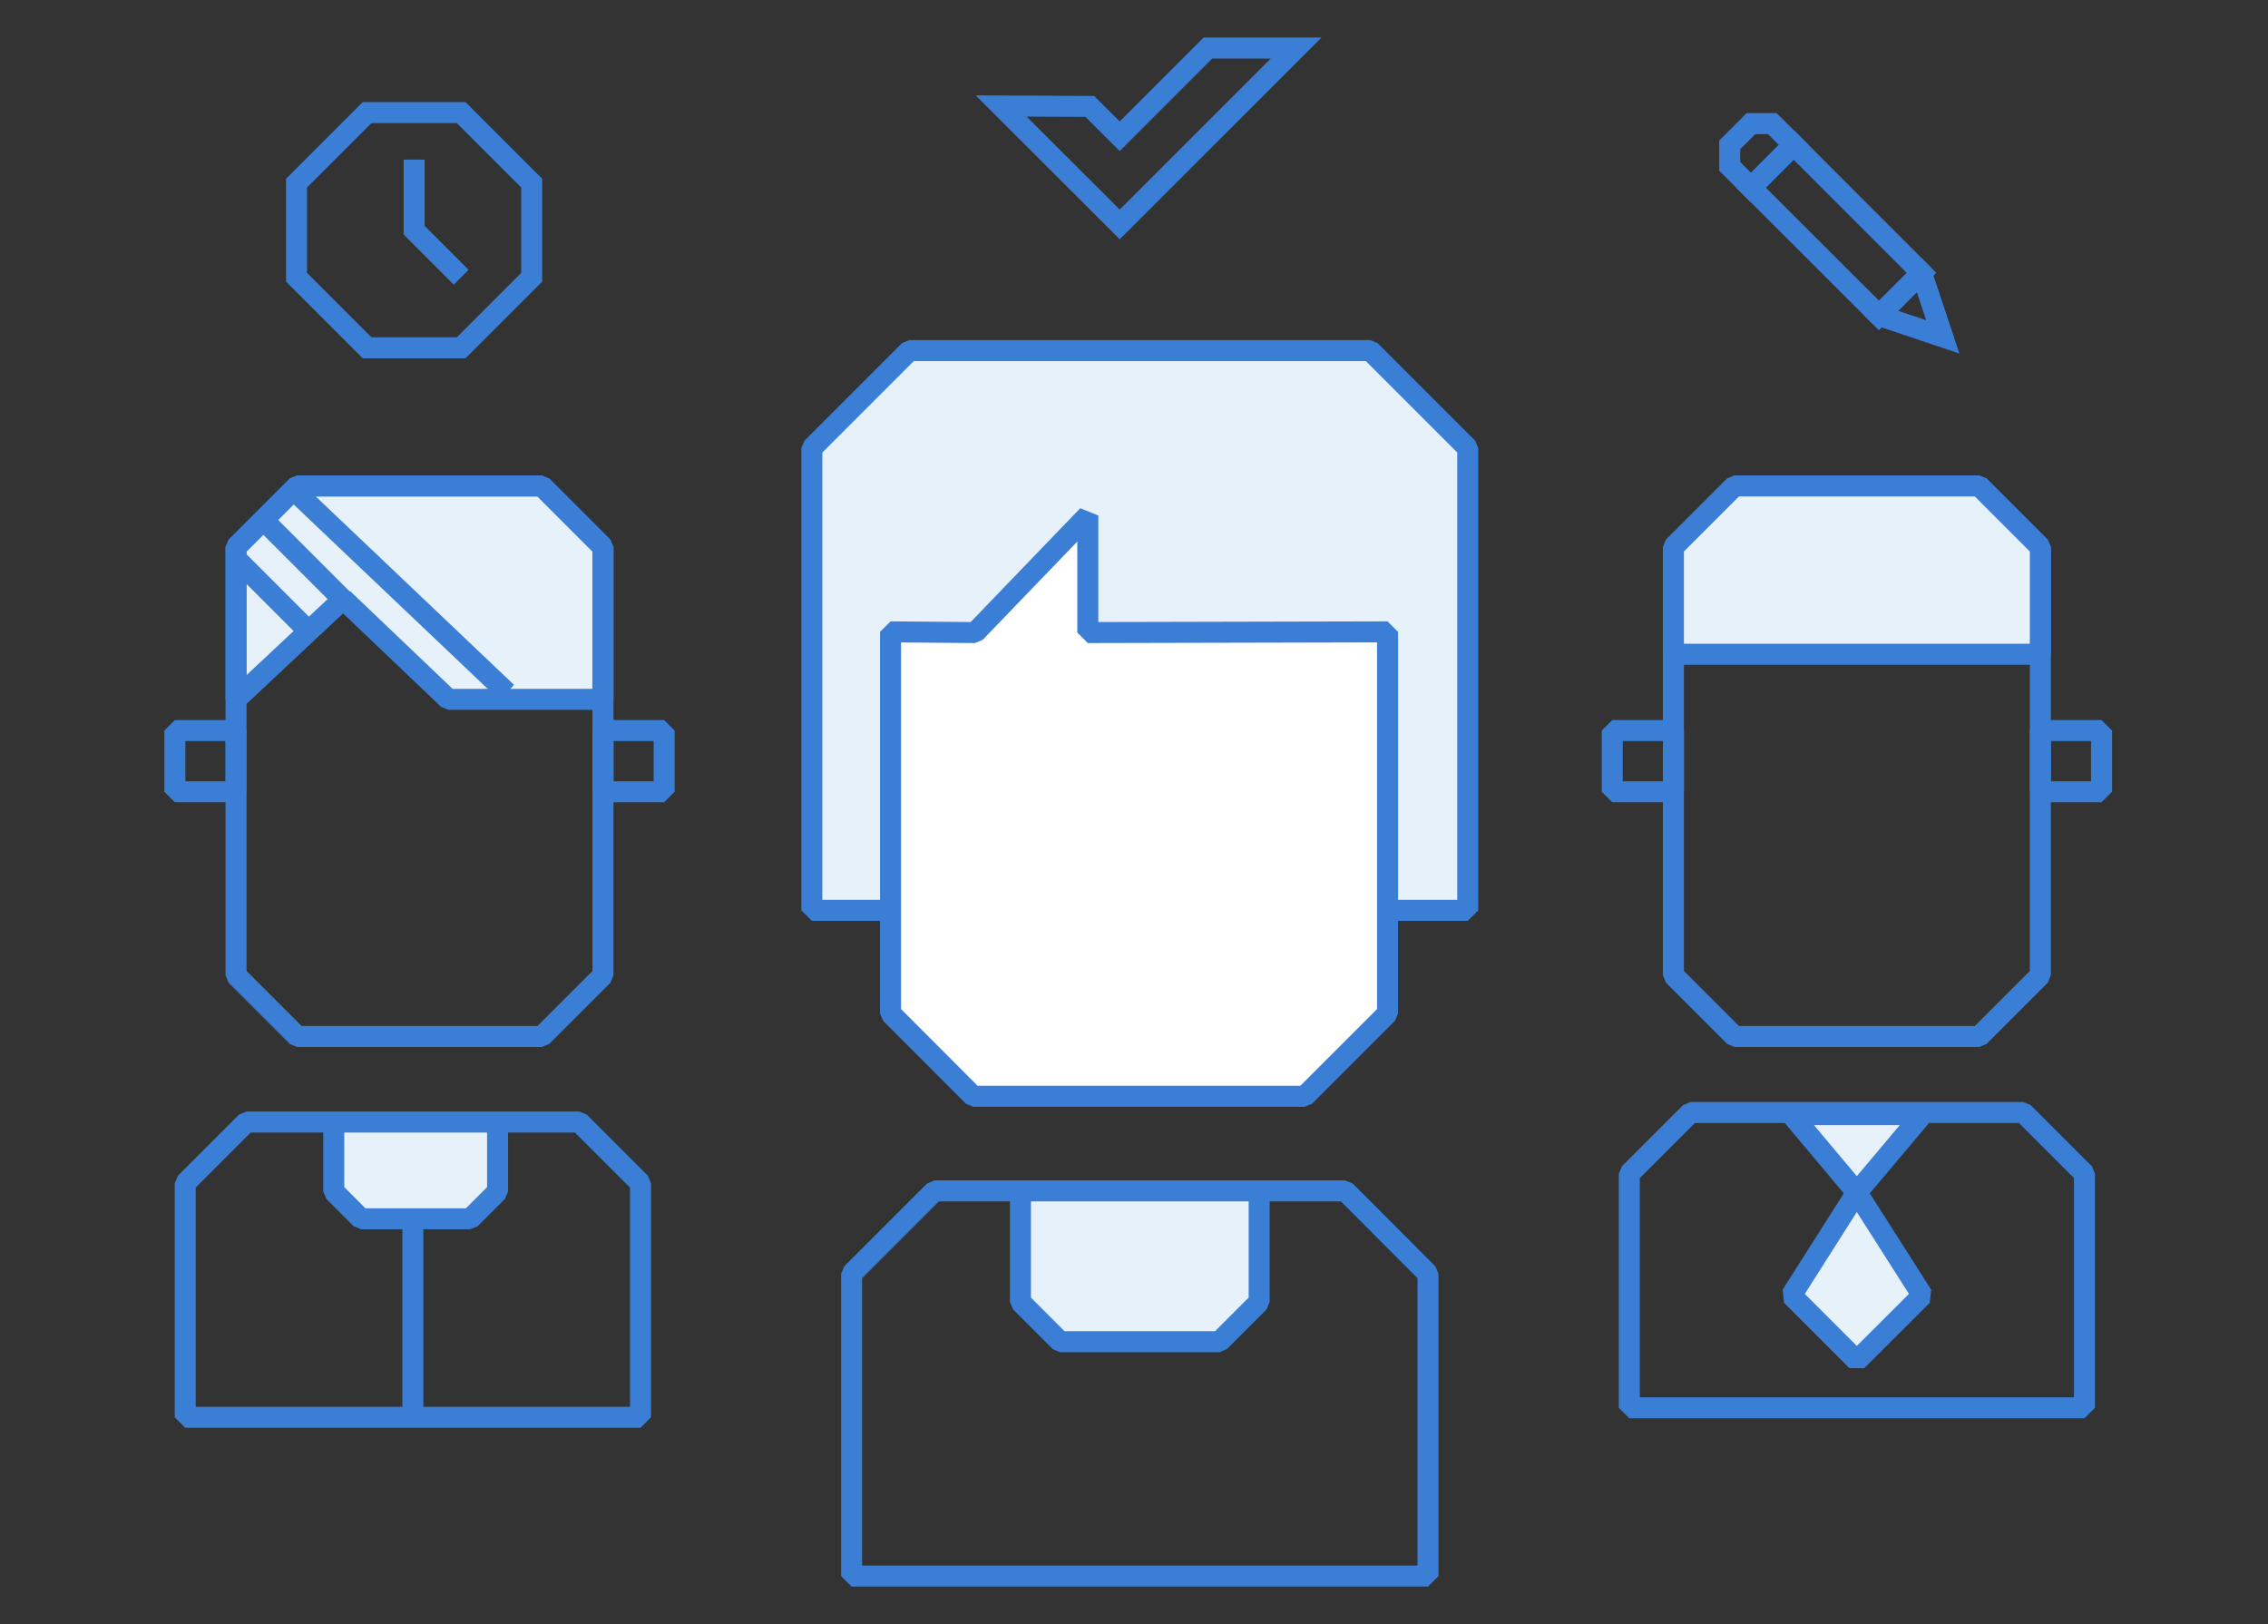 <svg id="Layer_4" data-name="Layer 4" xmlns="http://www.w3.org/2000/svg" viewBox="0 0 162 116"><rect x="0" y="0" width="162" height="116" fill="#333333" stroke="none"/><title>icon-teams-all</title><rect x="6" width="150" height="116" fill="none" opacity="0.4"/><polygon points="43.07 49.95 32.03 49.95 24.51 42.78 16.86 49.95 16.86 39.08 21.23 34.71 38.7 34.71 43.07 39.08 43.07 49.95" fill="#e7f1fa" stroke="#3b7ed5" stroke-linejoin="bevel" stroke-width="1.5"/><polyline points="35.54 79.97 35.54 85.1 33.59 87.05 25.79 87.05 23.84 85.1 23.84 79.97" fill="#e7f1fa" stroke="#3b7ed5" stroke-linejoin="bevel" stroke-width="1.5"/><polyline points="89.94 85.5 89.94 92.99 87.1 95.83 75.73 95.83 72.89 92.99 72.89 85.5" fill="#e7f1fa" stroke="#3b7ed5" stroke-linejoin="bevel" stroke-width="1.5"/><polygon points="57.99 65.02 57.99 32.01 64.96 25.04 97.87 25.04 104.84 32.01 104.84 65.02 57.99 65.02" fill="#e7f1fa" stroke="#3b7ed5" stroke-linejoin="bevel" stroke-width="1.5"/><rect x="115.16" y="52.18" width="4.37" height="4.37" fill="none" stroke="#3b7ed5" stroke-linejoin="bevel" stroke-width="1.5"/><polygon points="145.74 69.66 141.37 74.03 123.9 74.03 119.53 69.66 119.53 39.08 123.9 34.71 141.37 34.71 145.74 39.08 145.74 69.66" fill="none" stroke="#3b7ed5" stroke-linejoin="bevel" stroke-width="1.5"/><polygon points="145.74 46.73 119.53 46.73 119.53 39.08 123.9 34.71 141.37 34.71 145.74 39.08 145.74 46.73" fill="#e7f1fa" stroke="#3b7ed5" stroke-linejoin="bevel" stroke-width="1.5"/><rect x="145.74" y="52.18" width="4.37" height="4.37" fill="none" stroke="#3b7ed5" stroke-linejoin="bevel" stroke-width="1.5"/><polygon points="99.11 45.13 99.11 72.38 93.19 78.3 69.52 78.3 63.61 72.38 63.61 45.13 69.65 45.18 77.7 36.82 77.7 45.18 99.11 45.13" fill="#fff" stroke="#3b7ed5" stroke-linejoin="bevel" stroke-width="1.5"/><polygon points="60.83 112.57 60.83 90.98 66.75 85.06 96.09 85.06 102 90.98 102 112.57 60.83 112.57" fill="none" stroke="#3b7ed5" stroke-linejoin="bevel" stroke-width="1.5"/><rect x="12.49" y="52.18" width="4.37" height="4.37" fill="none" stroke="#3b7ed5" stroke-linejoin="bevel" stroke-width="1.5"/><polygon points="43.07 69.66 38.7 74.03 21.23 74.03 16.86 69.66 16.86 39.08 21.23 34.71 38.7 34.71 43.07 39.08 43.07 69.66" fill="none" stroke="#3b7ed5" stroke-linejoin="bevel" stroke-width="1.5"/><polygon points="13.23 101.23 13.23 84.51 17.6 80.14 41.38 80.14 45.75 84.51 45.75 101.23 13.23 101.23" fill="none" stroke="#3b7ed5" stroke-linejoin="bevel" stroke-width="1.5"/><polygon points="116.38 100.55 116.38 83.83 120.75 79.46 144.52 79.46 148.89 83.83 148.89 100.55 116.38 100.55" fill="none" stroke="#3b7ed5" stroke-linejoin="bevel" stroke-width="1.5"/><rect x="43.07" y="52.18" width="4.37" height="4.37" fill="none" stroke="#3b7ed5" stroke-linejoin="bevel" stroke-width="1.5"/><line x1="21.4" y1="35.4" x2="36.2" y2="49.46" fill="none" stroke="#3b7ed5" stroke-linejoin="bevel" stroke-width="1.5"/><line x1="17.03" y1="40.07" x2="22.45" y2="45.49" fill="none" stroke="#3b7ed5" stroke-linejoin="bevel" stroke-width="1.5"/><line x1="19.12" y1="37.45" x2="24.54" y2="42.87" fill="none" stroke="#3b7ed5" stroke-linejoin="bevel" stroke-width="1.5"/><polygon points="137.31 92.52 132.63 97.19 127.96 92.52 132.63 85.17 137.31 92.52" fill="#e7f1fa" stroke="#3b7ed5" stroke-linejoin="bevel" stroke-width="1.5"/><polygon points="137.31 79.61 127.96 79.61 132.63 85.17 137.31 79.61" fill="#e7f1fa" stroke="#3b7ed5" stroke-linejoin="bevel" stroke-width="1.5"/><polygon points="26.22 8.04 32.94 8.04 37.98 13.08 37.98 19.8 32.94 24.84 26.22 24.84 21.18 19.8 21.18 13.08 26.22 8.04" fill="none" stroke="#3b7ed5" stroke-miterlimit="10" stroke-width="1.5"/><polyline points="29.58 11.4 29.58 16.44 32.94 19.8" fill="none" stroke="#3b7ed5" stroke-miterlimit="10" stroke-width="1.5"/><polygon points="137.25 19.49 138.77 24.06 134.21 22.53 125.07 13.4 128.12 10.35 137.25 19.49" fill="none" stroke="#3b7ed5" stroke-linecap="square" stroke-miterlimit="10" stroke-width="1.5"/><polygon points="126.59 8.83 125.07 8.83 123.55 10.35 123.55 11.88 125.07 13.4 128.12 10.35 126.59 8.83" fill="none" stroke="#3b7ed5" stroke-linecap="square" stroke-miterlimit="10" stroke-width="1.5"/><line x1="137.25" y1="19.49" x2="134.21" y2="22.53" fill="none" stroke="#3b7ed5" stroke-linecap="square" stroke-miterlimit="10" stroke-width="1.5"/><polygon points="71.51 7.57 77.84 7.6 79.98 9.73 86.28 3.43 92.58 3.43 79.98 16.03 71.51 7.57" fill="none" stroke="#3b7ed5" stroke-miterlimit="10" stroke-width="1.5"/><line x1="29.49" y1="87.6" x2="29.49" y2="101.23" fill="none" stroke="#3b7ed5" stroke-linejoin="bevel" stroke-width="1.5"/><rect width="162" height="116" fill="none" opacity="0.4"/></svg>